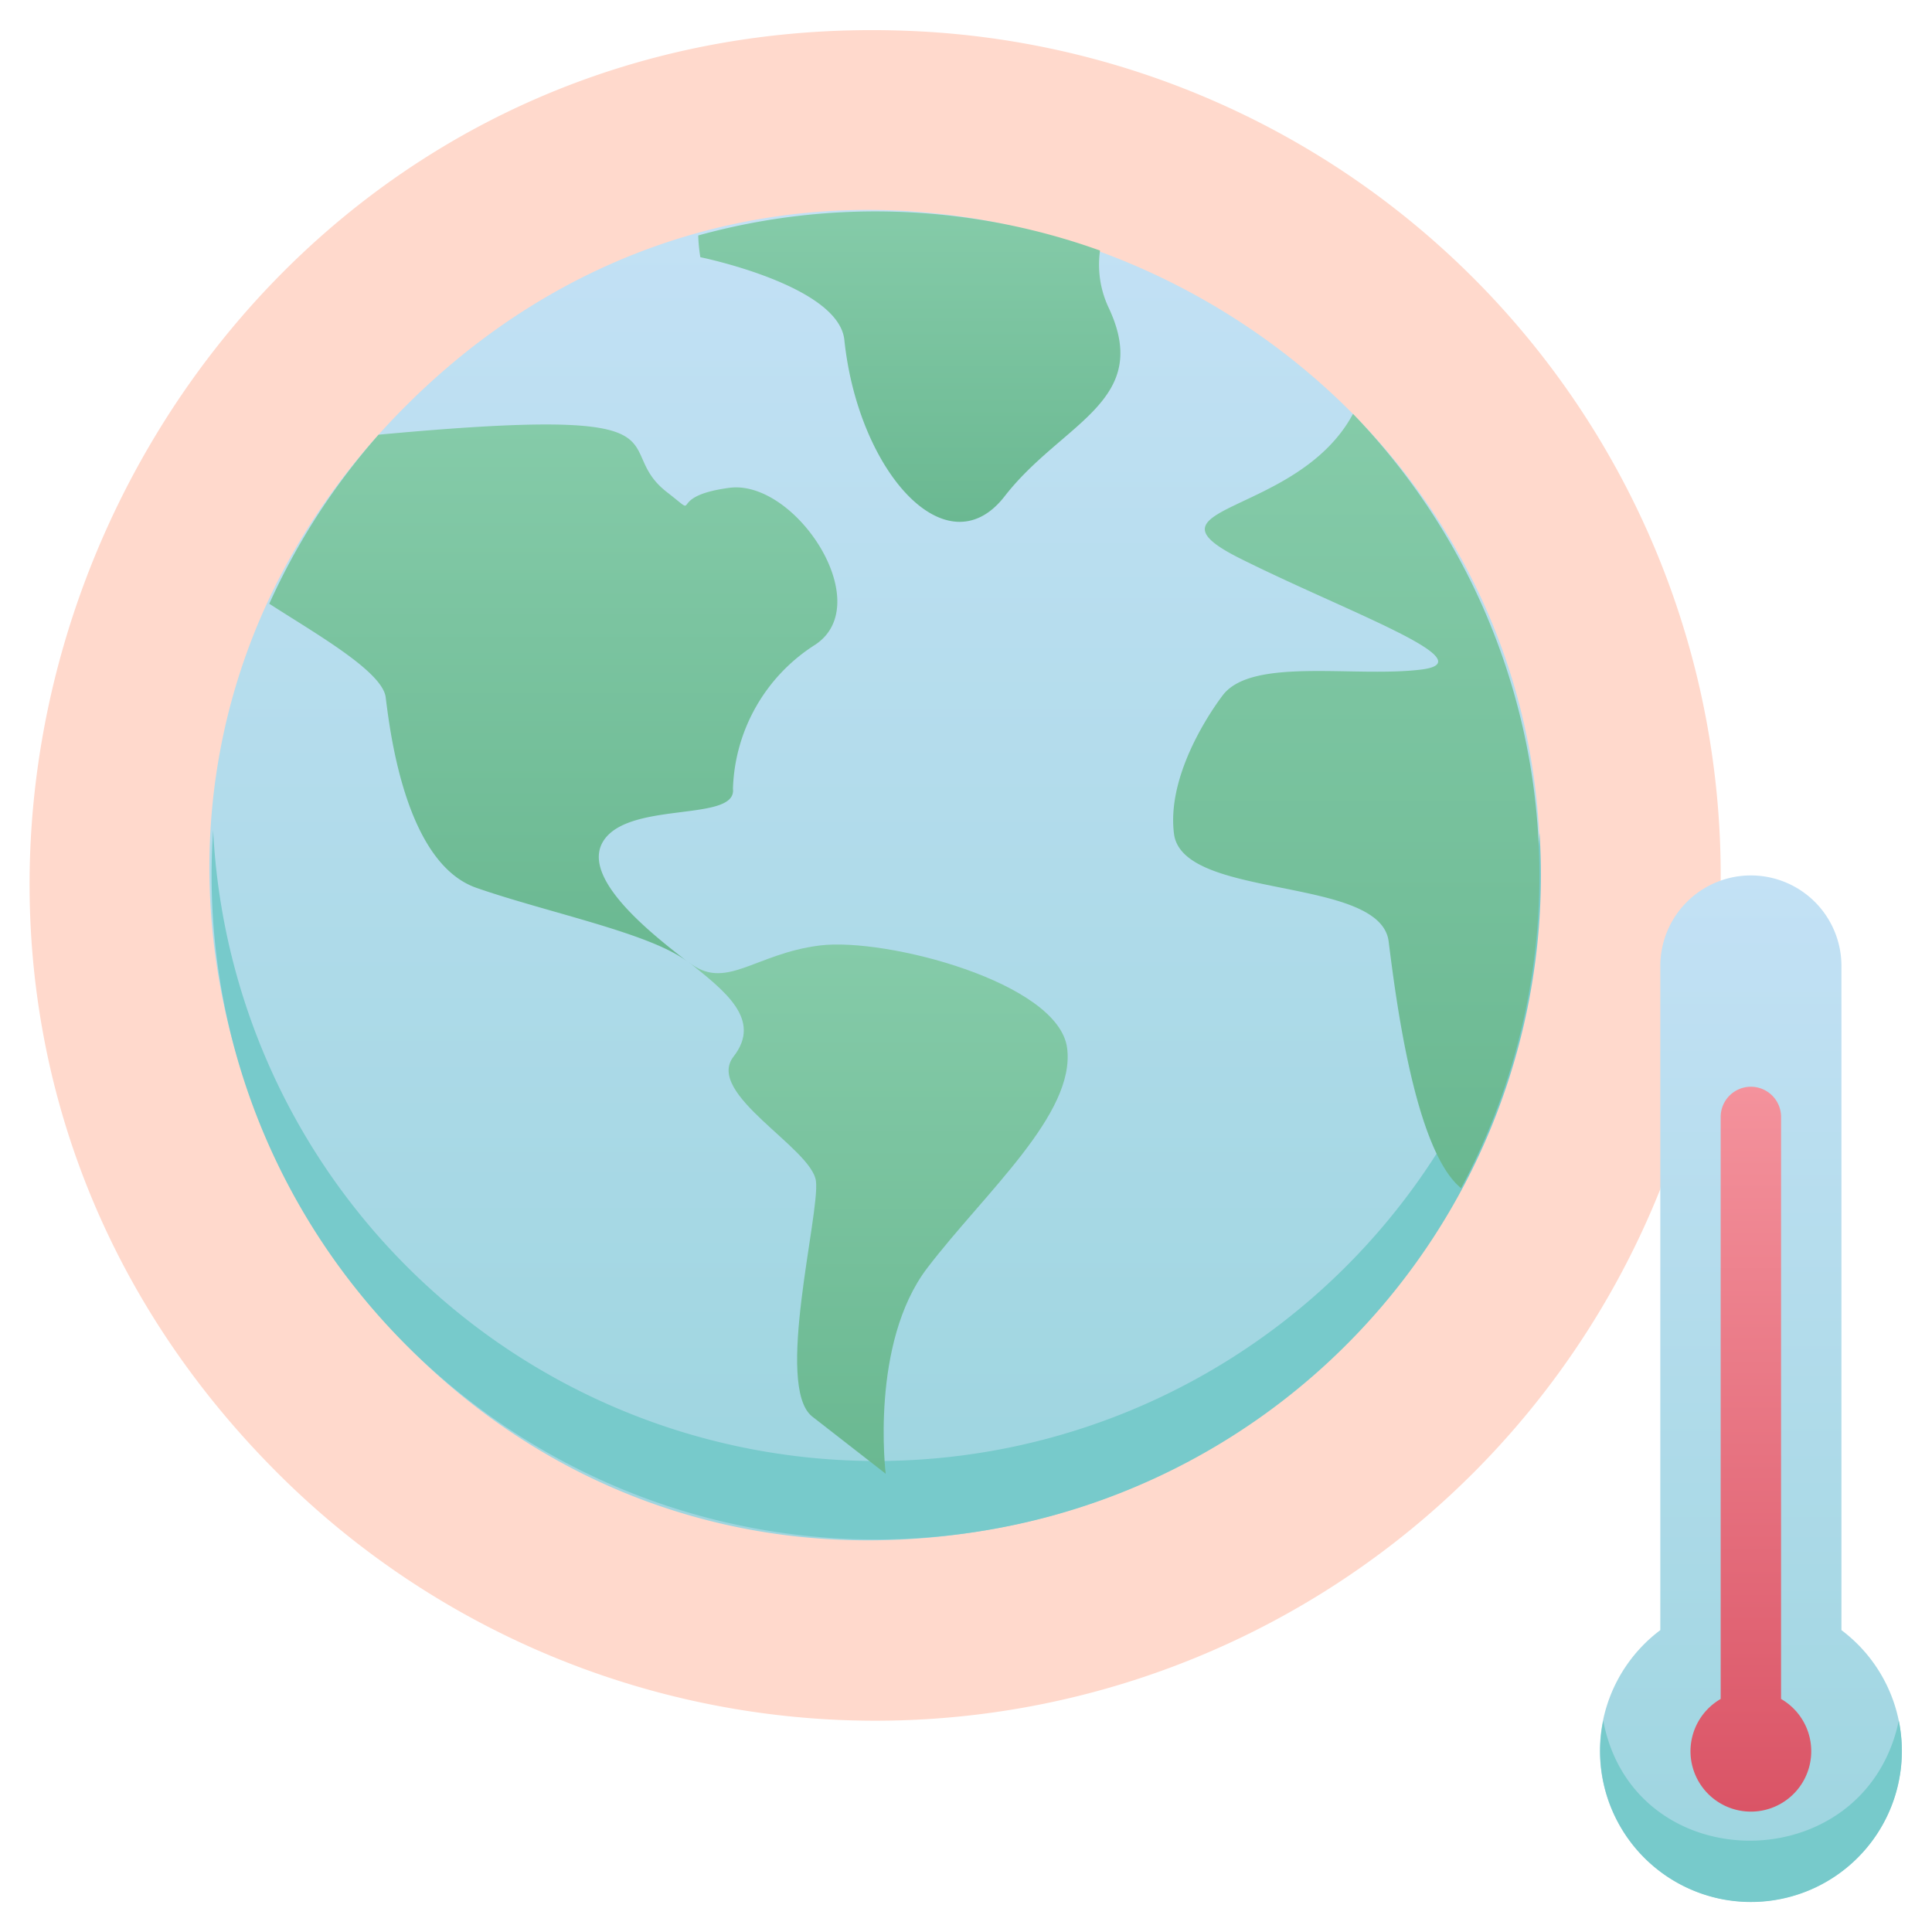 <svg xmlns="http://www.w3.org/2000/svg" xmlns:xlink="http://www.w3.org/1999/xlink" viewBox="0 0 64 64"><defs><style>.cls-1{fill:#ffd9cc;}.cls-2{fill:url(#linear-gradient);}.cls-3{fill:#77cacb;}.cls-4{fill:url(#linear-gradient-2);}.cls-5{fill:url(#linear-gradient-3);}.cls-6{fill:url(#linear-gradient-4);}.cls-7{fill:url(#linear-gradient-5);}.cls-8{fill:url(#linear-gradient-6);}.cls-9{fill:url(#linear-gradient-7);}</style><linearGradient id="linear-gradient" x1="58" y1="63.01" x2="58" y2="29" gradientUnits="userSpaceOnUse"><stop offset="0" stop-color="#9dd5df"/><stop offset="1" stop-color="#c3e1f5"/></linearGradient><linearGradient id="linear-gradient-2" x1="28.98" y1="51.02" x2="28.98" y2="6.95" xlink:href="#linear-gradient"/><linearGradient id="linear-gradient-3" x1="29.08" y1="48.78" x2="29.08" y2="31.29" gradientUnits="userSpaceOnUse"><stop offset="0" stop-color="#6ab891"/><stop offset="1" stop-color="#85cba9"/></linearGradient><linearGradient id="linear-gradient-4" x1="18.33" y1="31.86" x2="18.33" y2="14.06" xlink:href="#linear-gradient-3"/><linearGradient id="linear-gradient-5" x1="44.94" y1="39.36" x2="44.94" y2="13.71" xlink:href="#linear-gradient-3"/><linearGradient id="linear-gradient-6" x1="30.12" y1="17.29" x2="30.12" y2="7" xlink:href="#linear-gradient-3"/><linearGradient id="linear-gradient-7" x1="58" y1="60" x2="58" y2="36.01" gradientUnits="userSpaceOnUse"><stop offset="0" stop-color="#da5466"/><stop offset="1" stop-color="#f4929c"/></linearGradient></defs><title>Climate change</title><g id="Climate_change" data-name="Climate change"><path class="cls-1" d="M55,39.39A28,28,0,0,1,9.2,48.8C-8.93,30.69,5-.58,30.82,1.06A28,28,0,0,1,57,29.18Z"/><path class="cls-2" d="M61,54V32a3,3,0,0,0-6,0V54a5,5,0,1,0,6,0Z"/><path class="cls-3" d="M56.93,62.89A5,5,0,0,1,53.11,57c1,5.29,8.67,5.31,9.79,0A5,5,0,0,1,56.93,62.89Z"/><path class="cls-4" d="M50.78,32.11A22,22,0,0,1,32.73,50.68c-20.94,3.62-34.51-22-19.29-37.23C28.4-1.51,53.75,11.32,50.78,32.11Z"/><path class="cls-3" d="M32.73,50.68A22,22,0,0,1,7.06,27.5,22,22,0,0,0,51,27.59,22,22,0,0,1,32.73,50.68Z"/><path class="cls-5" d="M22.8,31.86c1.23,1,2.18-.27,4.36-.54s7.91,1.22,8.19,3.4S32.63,39.5,30.72,42s-1.38,6.82-1.38,6.82l-2.44-1.9c-1.24-1,.26-6.69.13-7.79S23.34,36.23,24.3,35,24,32.82,22.8,31.86Z"/><path class="cls-6" d="M27,21.36a5.86,5.86,0,0,0-2.72,4.77c.13,1.09-3.28.42-4.23,1.64s1.5,3.14,2.73,4.09c-1.23-.95-4.65-1.63-7-2.45s-2.86-5.19-3-6.28C12.72,22.27,10.47,21,8.92,20a22.31,22.31,0,0,1,3.62-5.6c10.78-1,7.6.39,9.55,1.9,1.22.95-.12.15,2.07-.14S29.07,20,27,21.36Z"/><path class="cls-7" d="M44.82,13.71A22,22,0,0,1,48.4,39.36C46.86,38.1,46.23,33,46,31.18c-.29-2.18-6.83-1.36-7.11-3.56S40.53,23,40.53,23c1-1.23,4.37-.55,6.55-.82s-2.46-1.91-6-3.68S43,17.11,44.82,13.71Z"/><path class="cls-8" d="M36.44,8.3a3.34,3.34,0,0,0,.27,1.86c1.5,3.14-1.52,3.82-3.43,6.28s-4.85-.8-5.31-5.18c-.19-1.81-4.77-2.74-4.77-2.74a5.26,5.26,0,0,1-.07-.72A22,22,0,0,1,36.44,8.3Z"/><path class="cls-9" d="M59,56.28V37a1,1,0,0,0-2,0V56.28a2,2,0,1,0,2,0Z"/></g></svg>